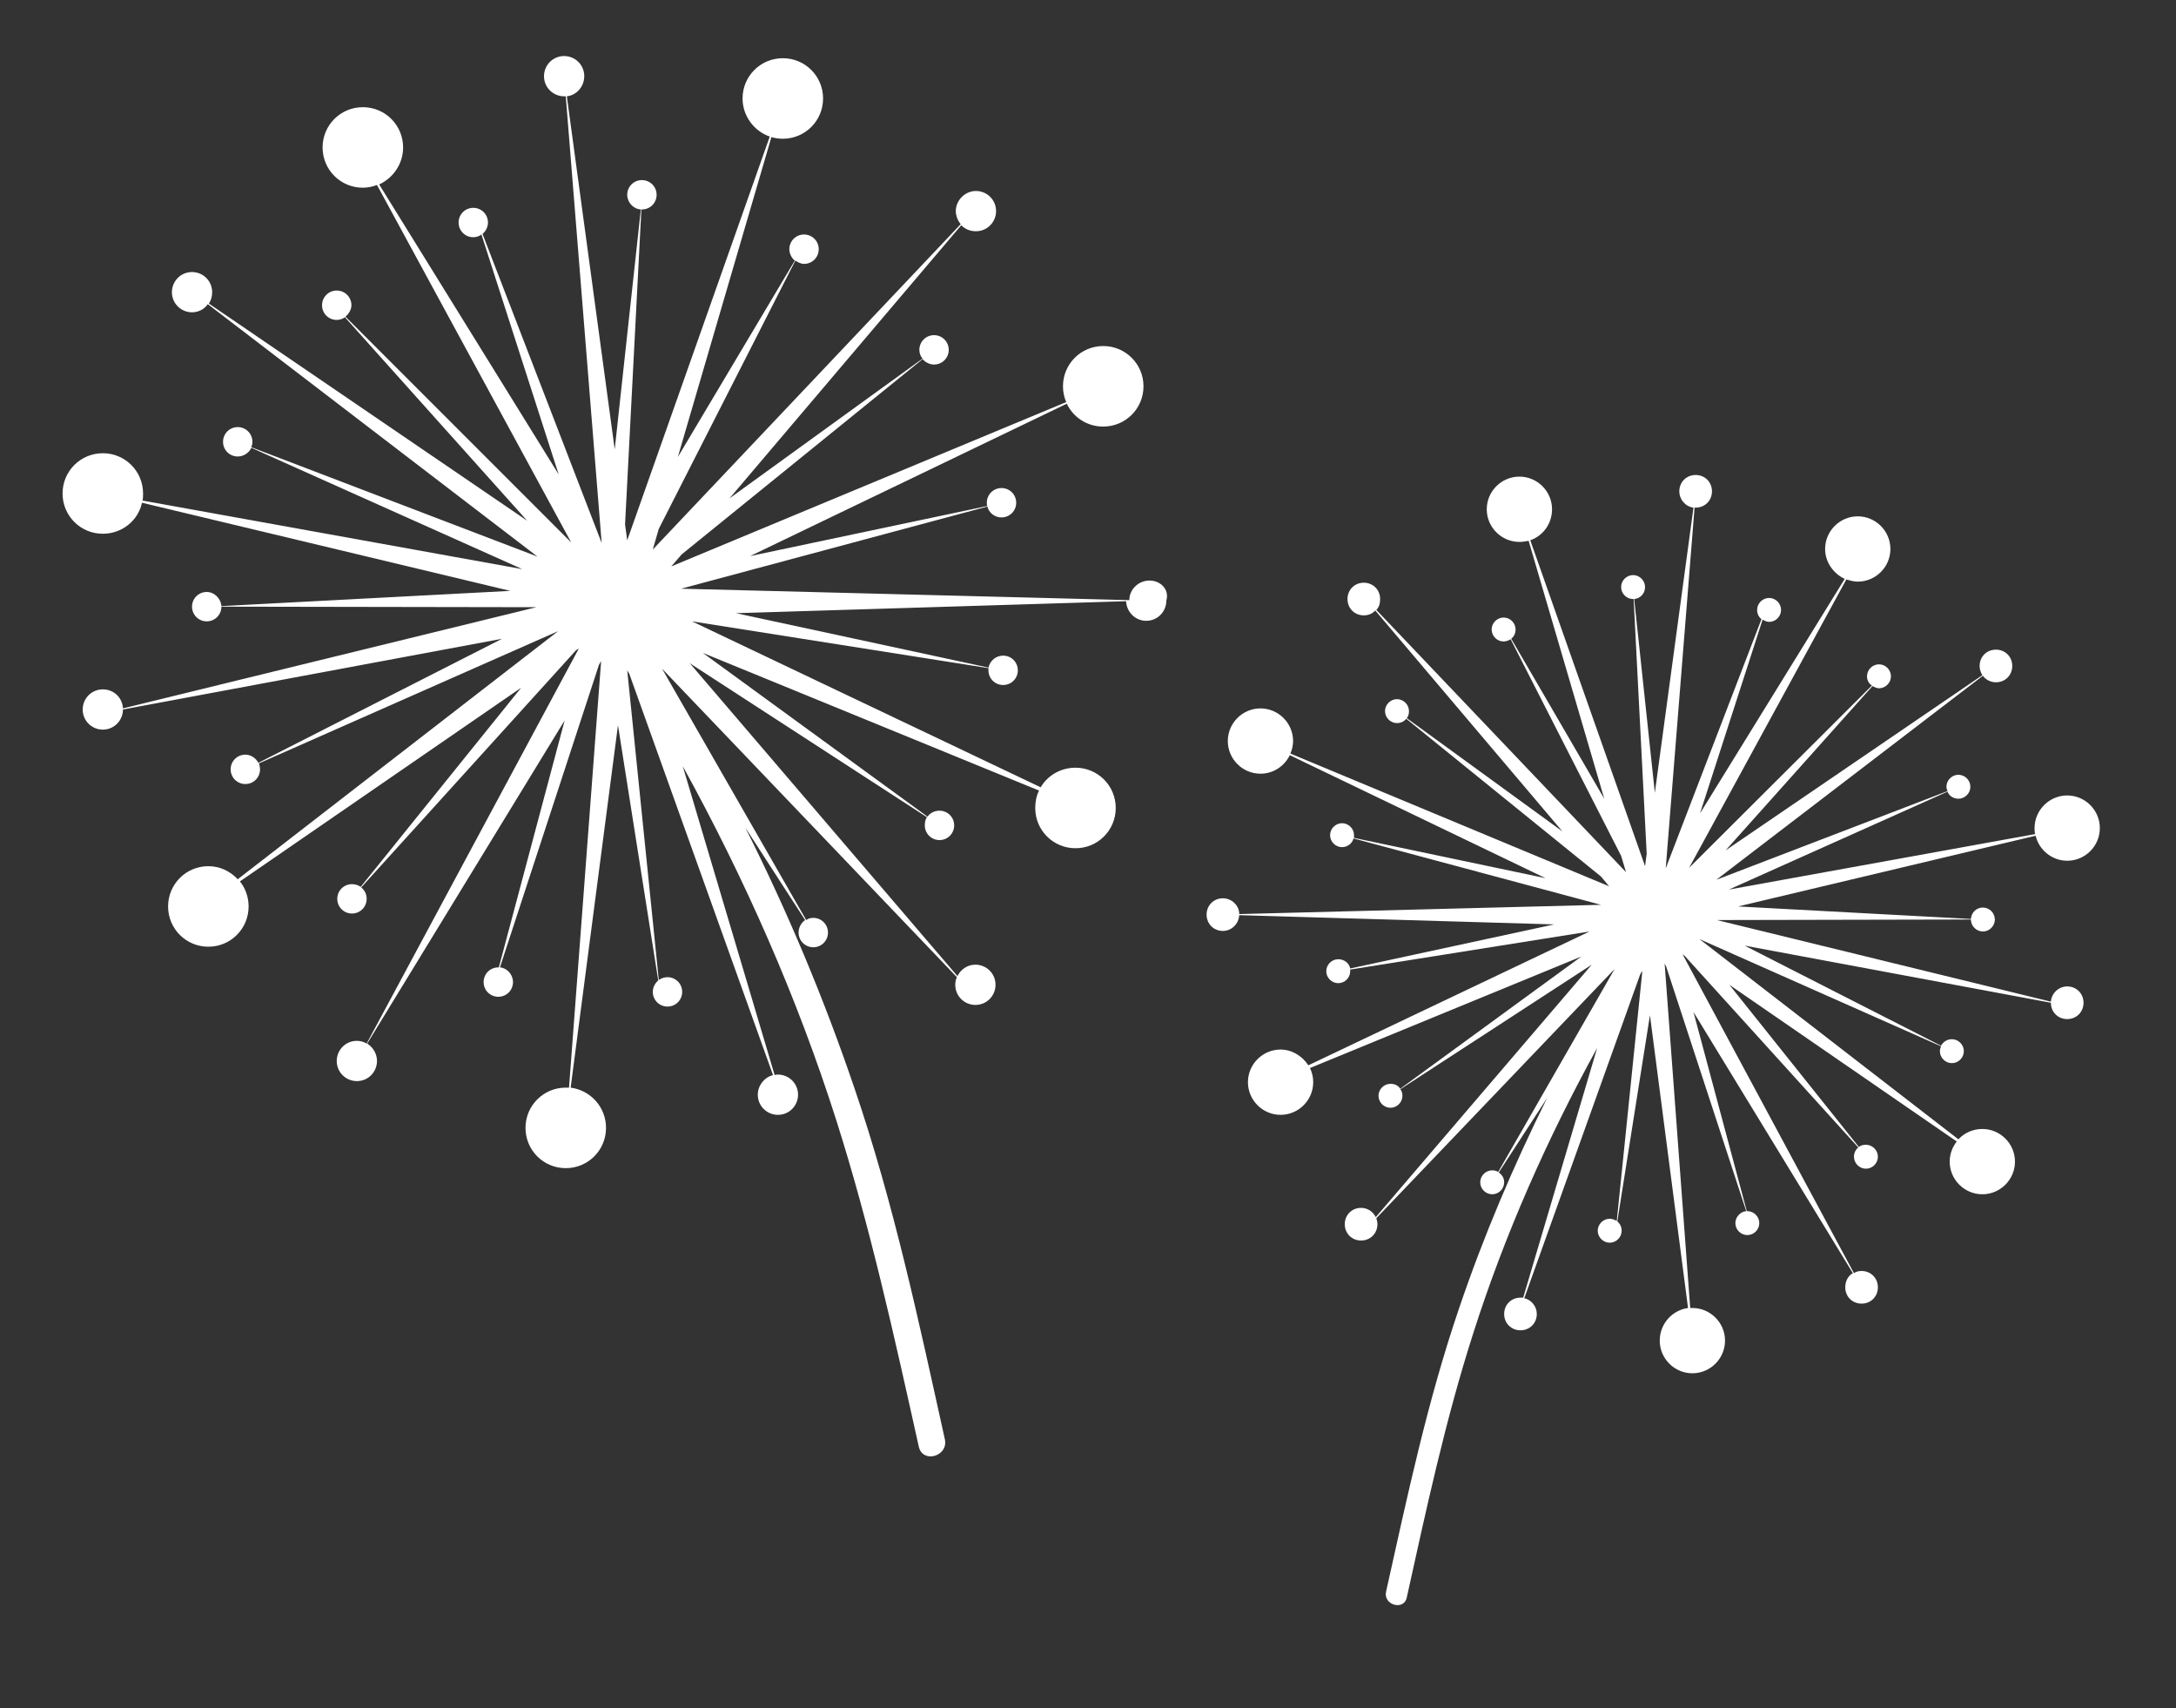 <svg width="400" height="314" viewBox="0 0 400 314" fill="none" xmlns="http://www.w3.org/2000/svg">
<rect x="0" y="0" width="400" height="314" fill="#333333" stroke="none"/>
<path d="M374.2 153.6C374.8 156.2 377.2 158.2 380 158.2C383.3 158.2 386 155.5 386 152.2C386 148.9 383.3 146.2 380 146.2C376.7 146.2 374 148.9 374 152.2C374 152.6 374 152.9 374.1 153.3L317.8 163.5L358 145.5C358.3 146.3 359.1 146.8 360 146.8C361.2 146.8 362.2 145.8 362.2 144.6C362.2 143.4 361.2 142.4 360 142.4C358.8 142.4 357.8 143.4 357.8 144.6C357.8 144.9 357.9 145.1 358 145.4L315.5 161.7L364.5 124.2C365 124.9 365.9 125.4 366.9 125.4C368.6 125.4 369.9 124.1 369.9 122.4C369.9 120.7 368.6 119.4 366.9 119.4C365.2 119.4 363.9 120.7 363.9 122.4C363.9 123 364.1 123.6 364.4 124.1L317.2 156.3L344.2 126.1C344.6 126.3 345 126.5 345.4 126.5C346.6 126.5 347.6 125.5 347.6 124.3C347.6 123.1 346.6 122.1 345.4 122.1C344.2 122.1 343.2 123.1 343.2 124.3C343.2 125 343.5 125.6 344.1 126L310.5 159.5L339.4 106.5C340.1 106.7 340.8 106.9 341.5 106.9C344.8 106.9 347.5 104.2 347.5 100.9C347.5 97.6 344.8 94.9 341.5 94.9C338.2 94.9 335.5 97.6 335.5 100.9C335.5 103.3 337 105.4 339.1 106.4L312.5 149.5L324 113.9C324.4 114.1 324.8 114.3 325.2 114.3C326.4 114.3 327.4 113.3 327.4 112.1C327.4 110.9 326.4 109.9 325.2 109.9C324 109.9 323 110.9 323 112.1C323 112.8 323.3 113.4 323.8 113.8L306.2 159.6L311.5 93.3C311.6 93.3 311.7 93.3 311.7 93.3C313.4 93.3 314.7 92 314.7 90.3C314.7 88.6 313.4 87.3 311.7 87.3C310 87.3 308.7 88.6 308.7 90.3C308.7 91.8 309.8 93.1 311.3 93.3L304.2 145.7L300.4 110.1C301.5 110 302.4 109.1 302.4 107.9C302.4 106.7 301.4 105.7 300.2 105.7C299 105.7 298 106.7 298 107.9C298 109.1 299 110.1 300.2 110.1H300.3L302.7 156.9L302.4 159.2L281.3 99.3C283.6 98.5 285.3 96.3 285.3 93.6C285.3 90.3 282.6 87.6 279.3 87.6C276 87.6 273.3 90.3 273.3 93.6C273.3 96.9 276 99.6 279.3 99.6C279.9 99.6 280.4 99.5 281 99.4L294.9 146.8L277.8 117.4C278.3 117 278.6 116.4 278.6 115.7C278.6 114.5 277.6 113.5 276.4 113.5C275.2 113.5 274.2 114.5 274.2 115.7C274.2 116.9 275.2 117.9 276.4 117.9C276.9 117.9 277.3 117.7 277.7 117.5L298 157.3L298.9 160.3L253 112.1C253.5 111.6 253.7 110.9 253.7 110.1C253.7 108.4 252.4 107.1 250.7 107.1C249 107.1 247.7 108.4 247.7 110.1C247.7 111.8 249 113.1 250.7 113.1C251.5 113.1 252.3 112.8 252.8 112.2L287.2 152.8L258.6 132C258.9 131.6 259 131.2 259 130.7C259 129.5 258 128.5 256.8 128.5C255.6 128.5 254.6 129.5 254.6 130.7C254.6 131.9 255.6 132.9 256.8 132.9C257.5 132.9 258.1 132.6 258.5 132.1L294.3 161.1L295.8 162.9L237.2 138.5C237.5 137.8 237.7 137 237.7 136.2C237.7 132.9 235 130.2 231.7 130.2C228.4 130.2 225.7 132.9 225.7 136.2C225.7 139.5 228.4 142.2 231.7 142.2C234.1 142.2 236.1 140.8 237.1 138.8L284.1 161.4L248.9 154C248.9 153.9 248.9 153.7 248.9 153.5C248.9 152.3 247.9 151.3 246.7 151.3C245.5 151.3 244.5 152.3 244.5 153.5C244.5 154.7 245.5 155.7 246.7 155.7C247.7 155.7 248.6 155 248.8 154.1L294.3 166.3L227.8 168C227.8 166.4 226.4 165.1 224.8 165.1C223.1 165.1 221.8 166.4 221.8 168.1C221.8 169.8 223.1 171.1 224.8 171.1C226.4 171.1 227.7 169.8 227.8 168.2L285.7 169.9L248.2 178C248 177 247.1 176.3 246 176.3C244.8 176.3 243.8 177.3 243.8 178.5C243.8 179.7 244.8 180.7 246 180.7C247.2 180.7 248.2 179.7 248.2 178.5C248.2 178.4 248.2 178.3 248.2 178.2L292.2 171.2L240.5 195.8C239.4 194.1 237.5 192.9 235.4 192.9C232.1 192.9 229.4 195.6 229.4 198.9C229.4 202.2 232.1 204.9 235.4 204.9C238.7 204.9 241.4 202.2 241.4 198.9C241.4 198 241.2 197.1 240.8 196.3L290.7 175.8L257.4 200.1C257 199.5 256.4 199.2 255.6 199.2C254.4 199.2 253.4 200.2 253.4 201.4C253.4 202.6 254.4 203.6 255.6 203.6C256.8 203.6 257.8 202.6 257.8 201.4C257.8 201 257.7 200.5 257.4 200.2L292.6 177.3L252.9 223.7C252.4 222.7 251.4 222 250.2 222C248.5 222 247.2 223.3 247.2 225C247.2 226.7 248.5 228 250.2 228C251.9 228 253.2 226.7 253.2 225C253.2 224.6 253.1 224.2 253 223.9L296.8 178.1L275.4 215.4C275.1 215.2 274.7 215.1 274.3 215.1C273.1 215.1 272.1 216.1 272.1 217.3C272.1 218.5 273.1 219.5 274.3 219.5C275.5 219.5 276.5 218.5 276.5 217.3C276.5 216.5 276.1 215.9 275.5 215.5L284.4 201.8C278.2 214.3 272.7 227.2 268.2 240.5C262.4 257.5 258.7 275 254.8 292.5C254.2 295 258.1 296.1 258.6 293.6C262.2 277.3 265.7 261 270.8 245.1C276.6 226.9 284.4 209.3 293.6 192.6L280 238.5C279.8 238.5 279.7 238.5 279.5 238.5C277.8 238.5 276.5 239.8 276.5 241.5C276.5 243.2 277.8 244.5 279.5 244.5C281.2 244.5 282.5 243.2 282.5 241.5C282.5 240.1 281.5 238.9 280.2 238.6L301.5 179.1C301.6 178.9 301.7 178.7 301.9 178.5L297.2 224.4C296.8 224.2 296.4 224 295.9 224C294.7 224 293.7 225 293.7 226.2C293.7 227.4 294.7 228.4 295.9 228.4C297.1 228.4 298.1 227.4 298.1 226.2C298.1 225.5 297.8 224.9 297.3 224.5L303.3 186.6L310.3 240.4C307.4 240.8 305.1 243.3 305.1 246.4C305.1 249.7 307.8 252.4 311.1 252.4C314.4 252.4 317.1 249.7 317.1 246.4C317.1 243.1 314.4 240.4 311.1 240.4C310.9 240.4 310.8 240.4 310.7 240.4L306 177.1L306.3 177.7L321 222.6C319.9 222.7 319 223.7 319 224.8C319 226 320 227 321.2 227C322.4 227 323.4 226 323.4 224.8C323.4 223.6 322.4 222.6 321.2 222.6H321.1L311.3 186L340.6 234C339.7 234.5 339.2 235.5 339.2 236.6C339.2 238.3 340.5 239.6 342.2 239.6C343.9 239.6 345.2 238.3 345.2 236.6C345.2 234.9 343.9 233.6 342.2 233.6C341.7 233.6 341.2 233.7 340.8 234L309.3 175.4L309.7 175.7L341.6 210.9C341.1 211.3 340.8 211.9 340.8 212.6C340.8 213.8 341.8 214.8 343 214.8C344.2 214.8 345.2 213.8 345.2 212.6C345.2 211.4 344.2 210.4 343 210.4C342.5 210.4 342.1 210.5 341.7 210.8L317.9 181L359.7 209.8C358.9 210.8 358.4 212.1 358.4 213.5C358.4 216.8 361.1 219.5 364.4 219.5C367.7 219.5 370.4 216.8 370.4 213.5C370.4 210.2 367.7 207.5 364.4 207.5C362.7 207.5 361.1 208.2 360 209.4L312.4 172.6L356.8 192.3C356.7 192.6 356.6 192.9 356.6 193.2C356.6 194.4 357.6 195.4 358.8 195.4C360 195.4 361 194.4 361 193.2C361 192 360 191 358.8 191C357.9 191 357.2 191.5 356.8 192.2L320.7 173.8L377 184.3C377 186 378.3 187.3 380 187.3C381.7 187.3 383 186 383 184.3C383 182.6 381.7 181.3 380 181.3C378.4 181.3 377.1 182.6 377 184.1L315.6 169.1L362.3 169C362.3 170.2 363.3 171.2 364.5 171.2C365.7 171.2 366.7 170.2 366.7 169C366.7 167.8 365.7 166.8 364.5 166.8C363.3 166.8 362.4 167.7 362.3 168.9L319.5 166.6L374.2 153.6Z" fill="white"/>
<path d="M211.3 106.7C209.3 106.7 207.6 108.3 207.6 110.3L125.2 108.2L181.5 93.1C181.8 94.3 182.9 95.1 184.1 95.1C185.6 95.1 186.8 93.9 186.8 92.4C186.8 90.9 185.6 89.7 184.1 89.7C182.6 89.7 181.4 90.9 181.4 92.4C181.4 92.6 181.4 92.8 181.5 93L137.9 102.2L196.1 74.2C197.3 76.7 199.8 78.4 202.8 78.4C206.9 78.4 210.2 75.1 210.2 71C210.2 66.9 206.9 63.6 202.8 63.6C198.7 63.6 195.4 66.9 195.4 71C195.4 72 195.6 73 196 73.9L123.4 104.1L125.3 101.9L169.6 66C170.1 66.6 170.9 67 171.7 67C173.2 67 174.4 65.8 174.4 64.3C174.4 62.8 173.2 61.6 171.7 61.6C170.2 61.6 169 62.8 169 64.3C169 64.9 169.2 65.5 169.6 65.9L134.1 91.6L176.7 41.4C177.4 42.1 178.3 42.5 179.4 42.5C181.5 42.5 183.1 40.8 183.1 38.8C183.1 36.7 181.4 35.1 179.4 35.1C177.4 35.1 175.7 36.8 175.7 38.8C175.7 39.7 176.1 40.6 176.6 41.2L120 101L121.1 97.2L146.2 47.9C146.7 48.2 147.2 48.5 147.8 48.5C149.3 48.5 150.5 47.3 150.5 45.8C150.5 44.3 149.3 43.1 147.8 43.1C146.3 43.1 145.1 44.3 145.1 45.8C145.1 46.6 145.5 47.4 146.1 47.9L124.6 84L141.8 25.2C142.5 25.4 143.2 25.5 143.9 25.5C148 25.5 151.3 22.2 151.3 18.1C151.3 14 148 10.7 143.9 10.7C139.8 10.7 136.5 14 136.5 18.1C136.5 21.3 138.6 24.1 141.5 25.1L115.3 99.3L114.9 96.4L117.9 38.5H118C119.5 38.5 120.7 37.3 120.7 35.8C120.7 34.3 119.5 33.1 118 33.1C116.5 33.1 115.3 34.3 115.3 35.8C115.3 37.2 116.4 38.4 117.8 38.5L113 82.6L104.2 17.7C106 17.5 107.4 15.9 107.4 14C107.4 11.9 105.7 10.3 103.7 10.3C101.6 10.3 100 12 100 14C100 16.1 101.7 17.7 103.7 17.7C103.8 17.7 103.9 17.7 104 17.7L110.6 99.8L88.7 43C89.3 42.5 89.7 41.7 89.7 40.9C89.7 39.4 88.5 38.2 87 38.2C85.5 38.2 84.3 39.4 84.3 40.9C84.3 42.4 85.5 43.6 87 43.6C87.6 43.6 88.1 43.4 88.5 43.1L102.7 87.2L69.7 33.9C72.3 32.7 74.1 30.1 74.1 27.1C74.1 23 70.8 19.7 66.7 19.7C62.6 19.7 59.3 23 59.3 27.1C59.3 31.2 62.6 34.5 66.7 34.5C67.6 34.5 68.5 34.3 69.3 34L105 99.7L63.5 58.2C64.1 57.7 64.6 56.9 64.6 56.1C64.6 54.6 63.4 53.4 61.9 53.4C60.4 53.4 59.2 54.6 59.2 56.1C59.2 57.6 60.4 58.8 61.9 58.8C62.5 58.8 63 58.6 63.4 58.3L96.9 95.7L38.4 55.8C38.8 55.2 39 54.5 39 53.7C39 51.6 37.3 50 35.3 50C33.2 50 31.6 51.7 31.6 53.7C31.6 55.8 33.3 57.4 35.3 57.4C36.5 57.4 37.6 56.8 38.2 55.9L98.8 102.3L46.2 82.2C46.3 81.9 46.4 81.6 46.4 81.2C46.4 79.7 45.2 78.5 43.7 78.5C42.2 78.5 41 79.7 41 81.2C41 82.7 42.2 83.9 43.7 83.9C44.8 83.9 45.8 83.2 46.2 82.3L96 104.6L26.2 92C26.3 91.6 26.3 91.1 26.3 90.7C26.3 86.6 23 83.3 18.9 83.3C14.8 83.3 11.5 86.6 11.5 90.7C11.5 94.8 14.8 98.1 18.9 98.1C22.4 98.1 25.4 95.7 26.1 92.4L93.8 108.6L40.7 111.4C40.6 110 39.4 108.8 38 108.8C36.5 108.8 35.3 110 35.3 111.5C35.3 113 36.5 114.2 38 114.2C39.5 114.2 40.7 113 40.7 111.5L98.6 111.6L22.6 130.2C22.5 128.2 20.9 126.7 18.9 126.7C16.8 126.7 15.2 128.4 15.2 130.4C15.2 132.5 16.9 134.1 18.9 134.1C21 134.1 22.6 132.4 22.6 130.4L92.3 117.4L47.5 140.2C47 139.3 46.1 138.7 45.1 138.7C43.6 138.7 42.4 139.9 42.4 141.4C42.4 142.9 43.6 144.1 45.1 144.1C46.6 144.1 47.8 142.9 47.8 141.4C47.8 141 47.7 140.6 47.6 140.3L102.6 116L43.7 161.6C42.3 160.1 40.4 159.2 38.3 159.2C34.2 159.2 30.9 162.5 30.9 166.6C30.9 170.7 34.2 174 38.3 174C42.4 174 45.7 170.7 45.7 166.6C45.7 164.9 45.1 163.2 44.1 162L95.8 126.4L66.3 163C65.9 162.7 65.3 162.5 64.7 162.5C63.2 162.5 62 163.7 62 165.2C62 166.7 63.2 167.9 64.7 167.9C66.2 167.9 67.4 166.7 67.4 165.2C67.4 164.3 67 163.6 66.4 163.1L105.9 119.5L106.4 119.2L67.4 191.8C66.9 191.5 66.3 191.3 65.6 191.3C63.5 191.3 61.9 193 61.9 195C61.9 197.1 63.6 198.7 65.6 198.7C67.7 198.7 69.3 197 69.3 195C69.3 193.7 68.6 192.5 67.5 191.8L103.8 132.4L91.7 177.8H91.6C90.1 177.8 88.9 179 88.9 180.5C88.9 182 90.1 183.2 91.6 183.2C93.1 183.2 94.3 182 94.3 180.5C94.3 179.1 93.2 177.9 91.9 177.8L110.1 122.2L110.5 121.5L104.6 199.9C104.4 199.9 104.2 199.9 104 199.9C99.9 199.9 96.6 203.2 96.6 207.3C96.6 211.4 99.9 214.7 104 214.7C108.1 214.7 111.4 211.4 111.4 207.3C111.4 203.5 108.6 200.4 104.9 199.9L113.6 133.3L121 180.2C120.4 180.7 120 181.5 120 182.3C120 183.8 121.2 185 122.7 185C124.2 185 125.4 183.8 125.4 182.3C125.4 180.8 124.2 179.6 122.7 179.6C122.1 179.6 121.6 179.8 121.1 180.1L115.3 123.2C115.4 123.4 115.6 123.7 115.7 123.9L142.1 197.6C140.5 198 139.3 199.5 139.3 201.2C139.3 203.3 141 204.9 143 204.9C145.1 204.9 146.7 203.2 146.7 201.2C146.7 199.1 145 197.5 143 197.5C142.8 197.5 142.6 197.5 142.4 197.6L125.5 140.8C136.9 161.5 146.5 183.2 153.7 205.8C160 225.6 164.4 245.7 168.9 265.9C169.6 269 174.3 267.7 173.7 264.6C168.9 242.9 164.3 221.2 157.1 200.1C151.5 183.6 144.8 167.6 137 152.1L148 169.1C147.3 169.6 146.8 170.4 146.8 171.4C146.8 172.9 148 174.1 149.5 174.1C151 174.1 152.2 172.9 152.2 171.4C152.2 169.9 151 168.7 149.5 168.7C149 168.7 148.6 168.8 148.2 169.1L121.7 122.9L175.9 179.6C175.7 180 175.6 180.5 175.6 181C175.6 183.1 177.3 184.7 179.3 184.7C181.4 184.7 183 183 183 181C183 178.9 181.3 177.3 179.3 177.3C177.8 177.3 176.6 178.2 176 179.4L126.8 121.9L170.4 150.2C170.1 150.6 170 151.1 170 151.7C170 153.2 171.2 154.4 172.7 154.4C174.2 154.4 175.4 153.2 175.4 151.7C175.4 150.2 174.2 149 172.7 149C171.8 149 171 149.4 170.5 150.1L129.2 120L191 145.3C190.5 146.3 190.3 147.4 190.3 148.5C190.3 152.6 193.6 155.9 197.7 155.9C201.8 155.9 205.1 152.6 205.1 148.5C205.1 144.4 201.8 141.1 197.7 141.1C195 141.1 192.6 142.5 191.3 144.7L127.2 114.2L181.7 122.8C181.7 122.9 181.7 123.1 181.7 123.2C181.7 124.7 182.9 125.9 184.4 125.9C185.9 125.9 187.1 124.7 187.1 123.2C187.1 121.7 185.9 120.5 184.4 120.5C183.1 120.5 182 121.4 181.7 122.7L135.3 112.7L207 110.5C207.1 112.5 208.7 114.1 210.7 114.1C212.8 114.1 214.4 112.4 214.4 110.4C215 108.3 213.3 106.7 211.3 106.7Z" fill="white"/>
</svg>
